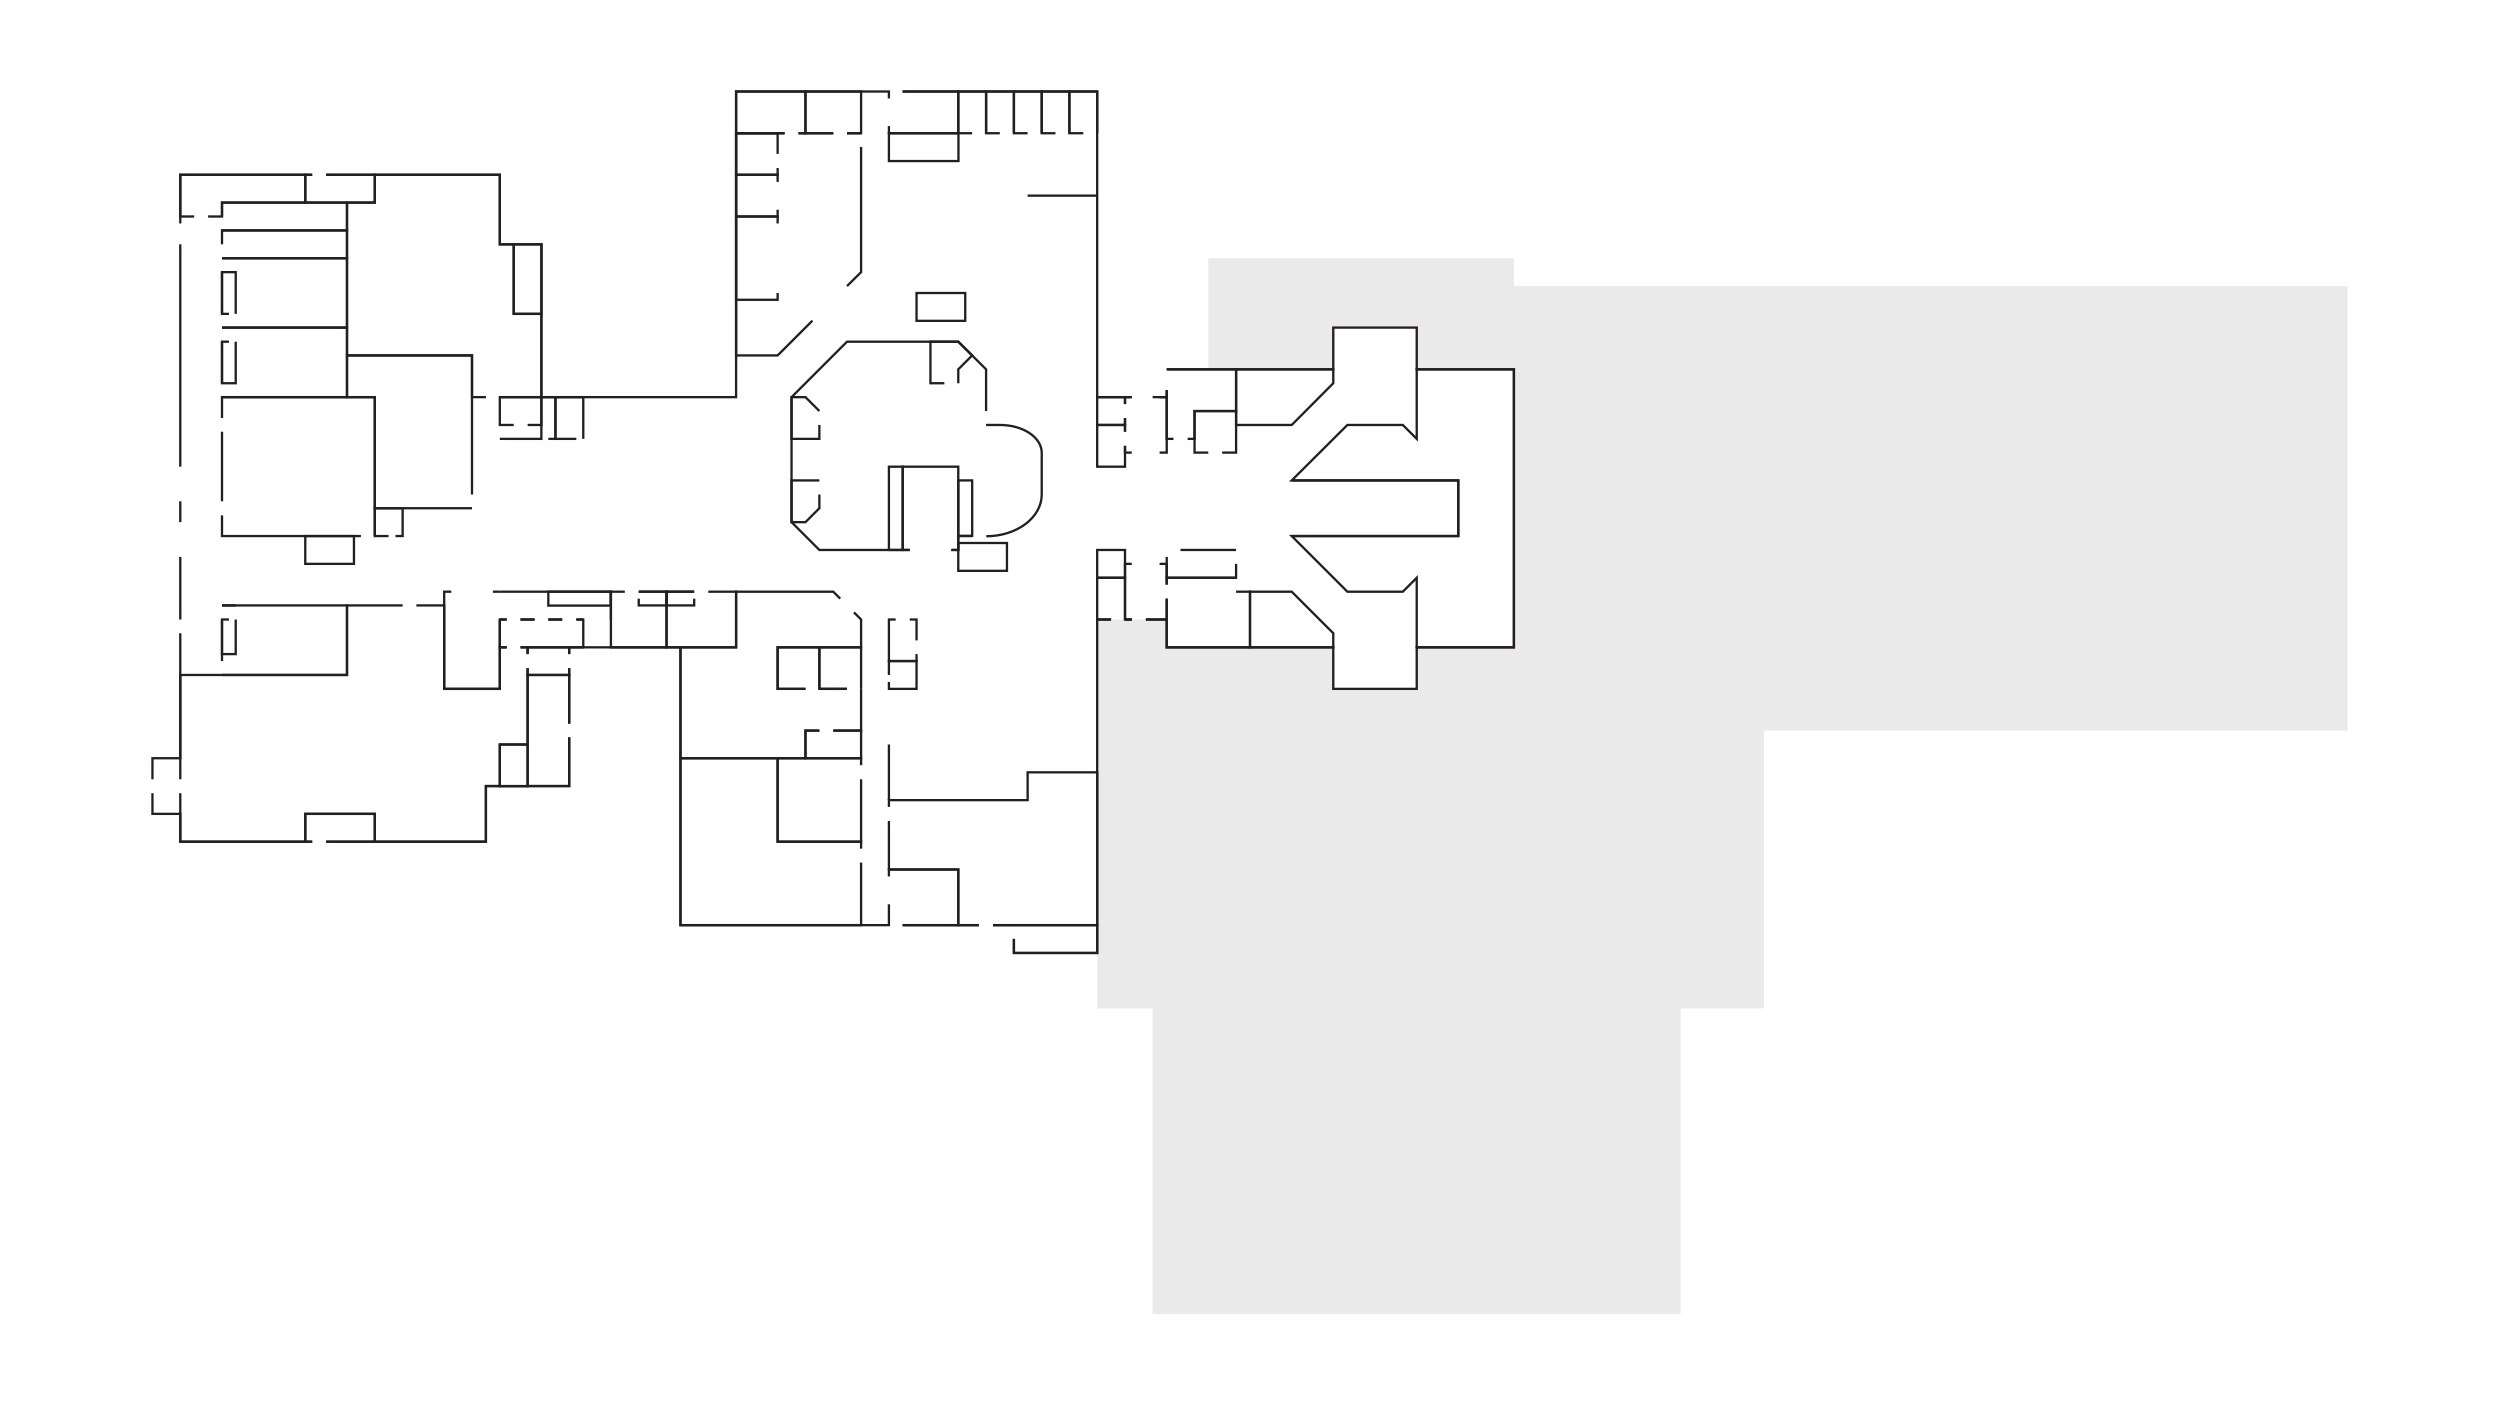 <?xml version="1.0" encoding="utf-8"?>
<!-- Generator: Adobe Illustrator 25.2.3, SVG Export Plug-In . SVG Version: 6.00 Build 0)  -->
<svg version="1.1" id="Layer_1" xmlns="http://www.w3.org/2000/svg" xmlns:xlink="http://www.w3.org/1999/xlink" x="0px" y="0px"
	 viewBox="0 0 1366 768" style="enable-background:new 0 0 1366 768;" xml:space="preserve">
<style type="text/css">
	.st0{fill:#FFFFFF;}
	.st1{fill:#EAEAEA;}
	.st2{fill:none;stroke:#231F20;stroke-width:1.265;stroke-miterlimit:10;}
</style>
<rect class="st0" width="1366" height="768"/>
<g>
	<polygon class="st1" points="1282.7,156.3 1282.7,399.2 963.8,399.2 963.8,551 918.3,551 918.3,718 629.8,718 629.8,551 599.5,551 
		599.5,338.5 637.5,338.5 637.5,353.7 728.5,353.7 728.5,376.4 774.1,376.4 774.1,353.7 827.2,353.7 827.2,201.8 774.1,201.8 
		774.1,179 728.5,179 728.5,201.8 660.2,201.8 660.2,141.1 827.2,141.1 827.2,156.3 	"/>
	<polyline class="st2" points="170.6,459.9 166.8,459.9 166.8,444.7 204.8,444.7 204.8,459.9 178.2,459.9 	"/>
	<line class="st2" x1="121.3" y1="361.2" x2="121.3" y2="338.5"/>
	<polyline class="st2" points="121.3,330.8 189.6,330.8 189.6,368.8 121.3,368.8 	"/>
	<polyline class="st2" points="197.2,292.9 121.3,292.9 121.3,281.6 	"/>
	<polyline class="st2" points="121.3,228.4 121.3,217 204.8,217 204.8,292.9 	"/>
	<line class="st2" x1="121.3" y1="273.9" x2="121.3" y2="235.9"/>
	<polyline class="st2" points="121.3,217 189.6,217 189.6,179 121.3,179 	"/>
	<line class="st2" x1="121.3" y1="186.7" x2="121.3" y2="209.4"/>
	<line class="st2" x1="121.3" y1="148.7" x2="121.3" y2="171.5"/>
	<polyline class="st2" points="121.3,179 189.6,179 189.6,141.1 121.3,141.1 121.3,141.1 	"/>
	<polyline class="st2" points="121.3,133.5 121.3,125.9 189.6,125.9 189.6,141.1 121.3,141.1 	"/>
	<polyline class="st2" points="121.3,118.3 121.3,110.7 189.6,110.7 189.6,125.9 121.3,125.9 	"/>
	<polyline class="st2" points="178.2,95.5 204.8,95.5 204.8,110.7 166.8,110.7 166.8,95.5 170.6,95.5 	"/>
	<polyline class="st2" points="106.1,118.3 98.5,118.3 98.5,95.5 166.8,95.5 166.8,110.7 121.3,110.7 121.3,118.3 113.7,118.3 	"/>
	<rect x="280.7" y="133.5" class="st2" width="15.2" height="38"/>
	<polyline class="st2" points="265.5,217 257.9,217 257.9,194.2 189.6,194.2 189.6,110.7 204.8,110.7 204.8,95.5 273.1,95.5 
		273.1,133.5 280.7,133.5 280.7,171.5 295.8,171.5 295.8,217 273.1,217 	"/>
	<polyline class="st2" points="257.9,277.7 204.8,277.7 204.8,217 189.6,217 189.6,194.2 257.9,194.2 257.9,270.2 	"/>
	<polyline class="st2" points="280.7,232.2 273.1,232.2 273.1,217 295.8,217 295.8,232.2 288.3,232.2 	"/>
	<polyline class="st2" points="299.6,239.8 303.5,239.8 303.5,217 295.8,217 295.8,239.8 273.1,239.8 	"/>
	<polyline class="st2" points="314.9,239.8 303.5,239.8 303.5,217 318.7,217 318.7,239.8 318.7,239.8 	"/>
	<polyline class="st2" points="212.3,292.9 204.8,292.9 204.8,277.7 220,277.7 220,292.9 216.1,292.9 	"/>
	<polyline class="st2" points="288.3,365.1 288.3,406.8 273.1,406.8 273.1,429.5 265.5,429.5 265.5,459.9 204.8,459.9 204.8,444.7 
		166.8,444.7 166.8,459.9 98.5,459.9 98.5,433.4 	"/>
	<polyline class="st2" points="284.4,353.7 288.3,353.7 288.3,357.4 	"/>
	<polyline class="st2" points="227.5,330.8 242.7,330.8 242.7,376.4 273.1,376.4 273.1,353.7 276.9,353.7 	"/>
	<polyline class="st2" points="98.5,425.8 98.5,368.8 189.6,368.8 189.6,330.8 220,330.8 	"/>
	<rect x="273.1" y="406.8" class="st2" width="15.2" height="22.8"/>
	<polyline class="st2" points="311,402.9 311,429.5 288.3,429.5 288.3,368.8 311,368.8 311,395.4 	"/>
	<polyline class="st2" points="311,365.1 311,368.8 288.3,368.8 288.3,365.1 	"/>
	<polyline class="st2" points="288.3,357.4 288.3,353.7 311,353.7 311,357.4 	"/>
	<polyline class="st2" points="273.1,338.5 273.1,376.4 242.7,376.4 242.7,323.3 246.6,323.3 	"/>
	<line class="st2" x1="269.3" y1="323.3" x2="273.1" y2="323.3"/>
	<line class="st2" x1="292.1" y1="338.5" x2="284.4" y2="338.5"/>
	<line class="st2" x1="307.2" y1="338.5" x2="299.6" y2="338.5"/>
	<polyline class="st2" points="284.4,353.7 318.7,353.7 318.7,338.5 314.9,338.5 	"/>
	<polyline class="st2" points="276.9,338.5 273.1,338.5 273.1,353.7 276.9,353.7 	"/>
	<polyline class="st2" points="349,323.3 364.2,323.3 364.2,353.7 333.8,353.7 333.8,323.3 341.4,323.3 	"/>
	<polyline class="st2" points="379.3,323.3 364.2,323.3 364.2,353.7 402.2,353.7 402.2,323.3 387,323.3 	"/>
	<polyline class="st2" points="349,323.3 364.2,323.3 364.2,330.8 349,330.8 349,327.1 	"/>
	<polyline class="st2" points="379.3,327.1 379.3,330.8 364.2,330.8 364.2,323.3 379.3,323.3 	"/>
	<polyline class="st2" points="440.1,376.4 424.9,376.4 424.9,353.7 447.7,353.7 447.7,376.4 	"/>
	<polyline class="st2" points="462.8,376.4 447.7,376.4 447.7,353.7 470.5,353.7 470.5,376.4 	"/>
	<polyline class="st2" points="447.7,399.2 440.1,399.2 440.1,414.3 371.8,414.3 371.8,353.7 402.2,353.7 402.2,323.3 455.3,323.3 
		459.1,327.1 	"/>
	<polyline class="st2" points="470.5,376.4 470.5,399.2 455.3,399.2 	"/>
	<line class="st2" x1="447.7" y1="376.4" x2="462.8" y2="376.4"/>
	<polyline class="st2" points="466.6,334.6 470.5,338.5 470.5,353.7 424.9,353.7 424.9,376.4 440.1,376.4 	"/>
	<polyline class="st2" points="447.7,399.2 440.1,399.2 440.1,414.3 470.5,414.3 470.5,399.2 455.3,399.2 	"/>
	<polyline class="st2" points="470.5,425.8 470.5,459.9 424.9,459.9 424.9,414.3 470.5,414.3 470.5,418.1 	"/>
	<polyline class="st2" points="470.5,471.3 470.5,505.5 371.8,505.5 371.8,414.3 424.9,414.3 424.9,459.9 470.5,459.9 470.5,463.7 	
		"/>
	<polyline class="st2" points="485.7,478.9 485.7,475.1 523.6,475.1 523.6,505.5 493.2,505.5 	"/>
	<polyline class="st2" points="534.9,505.5 523.6,505.5 523.6,475.1 485.7,475.1 485.7,448.6 	"/>
	<polyline class="st2" points="485.7,440.9 485.7,437.2 561.5,437.2 561.5,422 599.5,422 599.5,505.5 542.6,505.5 	"/>
	<polyline class="st2" points="554,505.5 599.5,505.5 599.5,520.7 554,520.7 554,513 	"/>
	<polyline class="st2" points="500.8,357.4 500.8,361.2 485.7,361.2 485.7,338.5 489.4,338.5 	"/>
	<polyline class="st2" points="497.1,338.5 500.8,338.5 500.8,349.9 	"/>
	<polyline class="st2" points="485.7,368.8 485.7,361.2 500.8,361.2 500.8,376.4 485.7,376.4 485.7,372.6 	"/>
	<polyline class="st2" points="519.8,300.5 523.6,300.5 523.6,255 493.2,255 493.2,300.5 497.1,300.5 	"/>
	<polyline class="st2" points="455.3,72.8 440.1,72.8 440.1,50 470.5,50 470.5,72.8 462.8,72.8 	"/>
	<polyline class="st2" points="531.2,72.8 523.6,72.8 523.6,50 538.8,50 538.8,72.8 	"/>
	<polyline class="st2" points="546.3,72.8 538.8,72.8 538.8,50 554,50 554,72.8 	"/>
	<polyline class="st2" points="561.5,72.8 554,72.8 554,50 569.2,50 569.2,72.8 	"/>
	<polyline class="st2" points="576.7,72.8 569.2,72.8 569.2,50 584.3,50 584.3,72.8 	"/>
	<polyline class="st2" points="591.9,72.8 584.3,72.8 584.3,50 599.5,50 599.5,72.8 	"/>
	<polyline class="st2" points="493.2,50 523.6,50 523.6,72.8 485.7,72.8 485.7,68.9 	"/>
	<rect x="485.7" y="72.8" class="st2" width="38" height="15.2"/>
	<polyline class="st2" points="424.9,91.8 424.9,95.5 402.2,95.5 402.2,72.8 424.9,72.8 424.9,84.1 	"/>
	<polyline class="st2" points="424.9,99.4 424.9,95.5 402.2,95.5 402.2,118.3 424.9,118.3 424.9,114.6 	"/>
	<polyline class="st2" points="424.9,122.1 424.9,118.3 402.2,118.3 402.2,163.8 424.9,163.8 424.9,160.1 	"/>
	<polyline class="st2" points="470.5,80.3 470.5,148.7 462.8,156.3 	"/>
	<line class="st2" x1="462.8" y1="72.8" x2="470.5" y2="72.8"/>
	<line class="st2" x1="436.3" y1="72.8" x2="455.3" y2="72.8"/>
	<polyline class="st2" points="443.9,175.2 424.9,194.2 402.2,194.2 402.2,72.8 428.7,72.8 	"/>
	<rect x="485.7" y="255" class="st2" width="7.6" height="45.5"/>
	<rect x="523.6" y="262.5" class="st2" width="7.6" height="30.3"/>
	<polyline class="st2" points="447.7,232.2 447.7,239.8 432.5,239.8 432.5,217 440.1,217 447.7,224.6 447.7,224.6 	"/>
	<polyline class="st2" points="447.7,262.5 447.7,262.5 432.5,262.5 432.5,285.3 440.1,285.3 447.7,277.7 447.7,270.2 	"/>
	<polyline class="st2" points="516,209.4 508.4,209.4 508.4,186.7 523.6,186.7 531.2,194.2 523.6,201.8 523.6,209.4 	"/>
	<polyline class="st2" points="531.2,292.9 523.6,292.9 523.6,300.5 519.8,300.5 	"/>
	<path class="st2" d="M538.8,232.2h7.6c12.6,0,22.8,6.8,22.8,15.2v22.8c0,12.6-13.6,22.8-30.3,22.8"/>
	<polyline class="st2" points="497.1,300.5 447.7,300.5 432.5,285.3 432.5,217 462.8,186.7 523.6,186.7 538.8,201.8 538.8,224.6 	
		"/>
	<polyline class="st2" points="614.7,220.8 614.7,217 599.5,217 599.5,232.2 614.7,232.2 614.7,228.4 	"/>
	<polyline class="st2" points="614.7,235.9 614.7,232.2 599.5,232.2 599.5,255 614.7,255 614.7,243.6 	"/>
	<rect x="599.5" y="300.5" class="st2" width="15.2" height="15.2"/>
	<polyline class="st2" points="614.7,338.5 614.7,315.7 599.5,315.7 599.5,338.5 607.1,338.5 	"/>
	<polyline class="st2" points="614.7,243.6 614.7,247.3 618.4,247.3 	"/>
	<line class="st2" x1="614.7" y1="228.4" x2="614.7" y2="235.9"/>
	<polyline class="st2" points="618.4,217 614.7,217 614.7,220.8 	"/>
	<polyline class="st2" points="633.6,247.3 637.5,247.3 637.5,217 633.6,217 	"/>
	<polyline class="st2" points="660.2,247.3 652.7,247.3 652.7,224.6 675.4,224.6 675.4,247.3 667.8,247.3 	"/>
	<polyline class="st2" points="641.2,239.8 637.5,239.8 637.5,213.2 	"/>
	<polyline class="st2" points="637.5,201.8 675.4,201.8 675.4,224.6 652.7,224.6 652.7,239.8 648.9,239.8 	"/>
	<polyline class="st2" points="637.5,327.1 637.5,338.5 626.1,338.5 	"/>
	<polyline class="st2" points="633.6,308.1 637.5,308.1 637.5,319.4 	"/>
	<polyline class="st2" points="618.4,338.5 614.7,338.5 614.7,308.1 618.4,308.1 	"/>
	<polyline class="st2" points="675.4,323.3 675.4,323.3 683,323.3 683,353.7 637.5,353.7 637.5,327.1 	"/>
	<polyline class="st2" points="637.5,319.4 637.5,315.7 675.4,315.7 	"/>
	<line class="st2" x1="645" y1="300.5" x2="675.4" y2="300.5"/>
	<polyline class="st2" points="675.4,308.1 675.4,315.7 637.5,315.7 637.5,304.3 	"/>
	<polygon class="st2" points="728.5,346 728.5,353.7 683,353.7 683,323.3 705.8,323.3 	"/>
	<polygon class="st2" points="728.5,209.4 728.5,201.8 675.4,201.8 675.4,232.2 705.8,232.2 	"/>
	<polygon class="st2" points="827.2,201.8 827.2,353.7 774.1,353.7 774.1,315.7 766.5,323.3 736.2,323.3 705.8,292.9 796.8,292.9 
		796.8,262.5 705.8,262.5 736.2,232.2 766.5,232.2 774.1,239.8 774.1,201.8 	"/>
	<polyline class="st2" points="705.8,262.5 796.8,262.5 796.8,292.9 705.8,292.9 	"/>
	<line class="st2" x1="614.7" y1="338.5" x2="618.4" y2="338.5"/>
	<polyline class="st2" points="170.6,459.9 98.5,459.9 98.5,444.7 83.3,444.7 83.3,433.4 	"/>
	<polyline class="st2" points="311,402.9 311,429.5 265.5,429.5 265.5,459.9 178.2,459.9 	"/>
	<line class="st2" x1="311" y1="365.1" x2="311" y2="395.4"/>
	<polyline class="st2" points="311,357.4 311,353.7 371.8,353.7 371.8,505.5 485.7,505.5 485.7,494.1 	"/>
	<line class="st2" x1="534.9" y1="505.5" x2="493.2" y2="505.5"/>
	<line class="st2" x1="554" y1="505.5" x2="542.6" y2="505.5"/>
	<polyline class="st2" points="607.1,338.5 599.5,338.5 599.5,520.7 554,520.7 554,513 	"/>
	<line class="st2" x1="618.4" y1="338.5" x2="614.7" y2="338.5"/>
	<polyline class="st2" points="637.5,201.8 728.5,201.8 728.5,179 774.1,179 774.1,201.8 827.2,201.8 827.2,353.7 774.1,353.7 
		774.1,376.4 728.5,376.4 728.5,353.7 637.5,353.7 637.5,338.5 626.1,338.5 	"/>
	<polyline class="st2" points="629.8,217 637.5,217 637.5,213.2 	"/>
	<polyline class="st2" points="493.2,50 599.5,50 599.5,217 618.4,217 	"/>
	<polyline class="st2" points="178.2,95.5 273.1,95.5 273.1,133.5 295.8,133.5 295.8,217 402.2,217 402.2,50 485.7,50 485.7,53.8 	
		"/>
	<polyline class="st2" points="98.5,122.1 98.5,95.5 170.6,95.5 	"/>
	<line class="st2" x1="98.5" y1="255" x2="98.5" y2="133.5"/>
	<line class="st2" x1="98.5" y1="285.3" x2="98.5" y2="273.9"/>
	<line class="st2" x1="98.5" y1="338.5" x2="98.5" y2="304.3"/>
	<polyline class="st2" points="83.3,425.8 83.3,414.3 98.5,414.3 98.5,346 	"/>
	<line class="st2" x1="276.9" y1="338.5" x2="273.1" y2="338.5"/>
	<line class="st2" x1="292.1" y1="338.5" x2="284.4" y2="338.5"/>
	<line class="st2" x1="307.2" y1="338.5" x2="299.6" y2="338.5"/>
	<line class="st2" x1="318.7" y1="338.5" x2="314.9" y2="338.5"/>
	<polyline class="st2" points="273.1,323.3 333.8,323.3 333.8,338.5 	"/>
	<line class="st2" x1="599.5" y1="106.9" x2="561.5" y2="106.9"/>
	<rect x="299.6" y="323.3" class="st2" width="34.1" height="7.6"/>
	<rect x="166.8" y="292.9" class="st2" width="26.6" height="15.2"/>
	<rect x="523.6" y="296.7" class="st2" width="26.6" height="15.2"/>
	<rect x="500.8" y="160.1" class="st2" width="26.6" height="15.2"/>
	<polyline class="st2" points="125.1,338.5 121.3,338.5 121.3,357.4 128.8,357.4 128.8,338.5 	"/>
	<line class="st2" x1="128.8" y1="330.8" x2="121.3" y2="330.8"/>
	<polyline class="st2" points="128.8,186.7 128.8,209.4 121.3,209.4 121.3,186.7 125.1,186.7 	"/>
	<polyline class="st2" points="125.1,171.5 121.3,171.5 121.3,148.7 128.8,148.7 128.8,171.5 	"/>
	<line class="st2" x1="485.7" y1="437.2" x2="485.7" y2="406.8"/>
	<polyline class="st2" points="428.7,72.8 402.2,72.8 402.2,50 440.1,50 440.1,72.8 436.3,72.8 	"/>
</g>
</svg>
